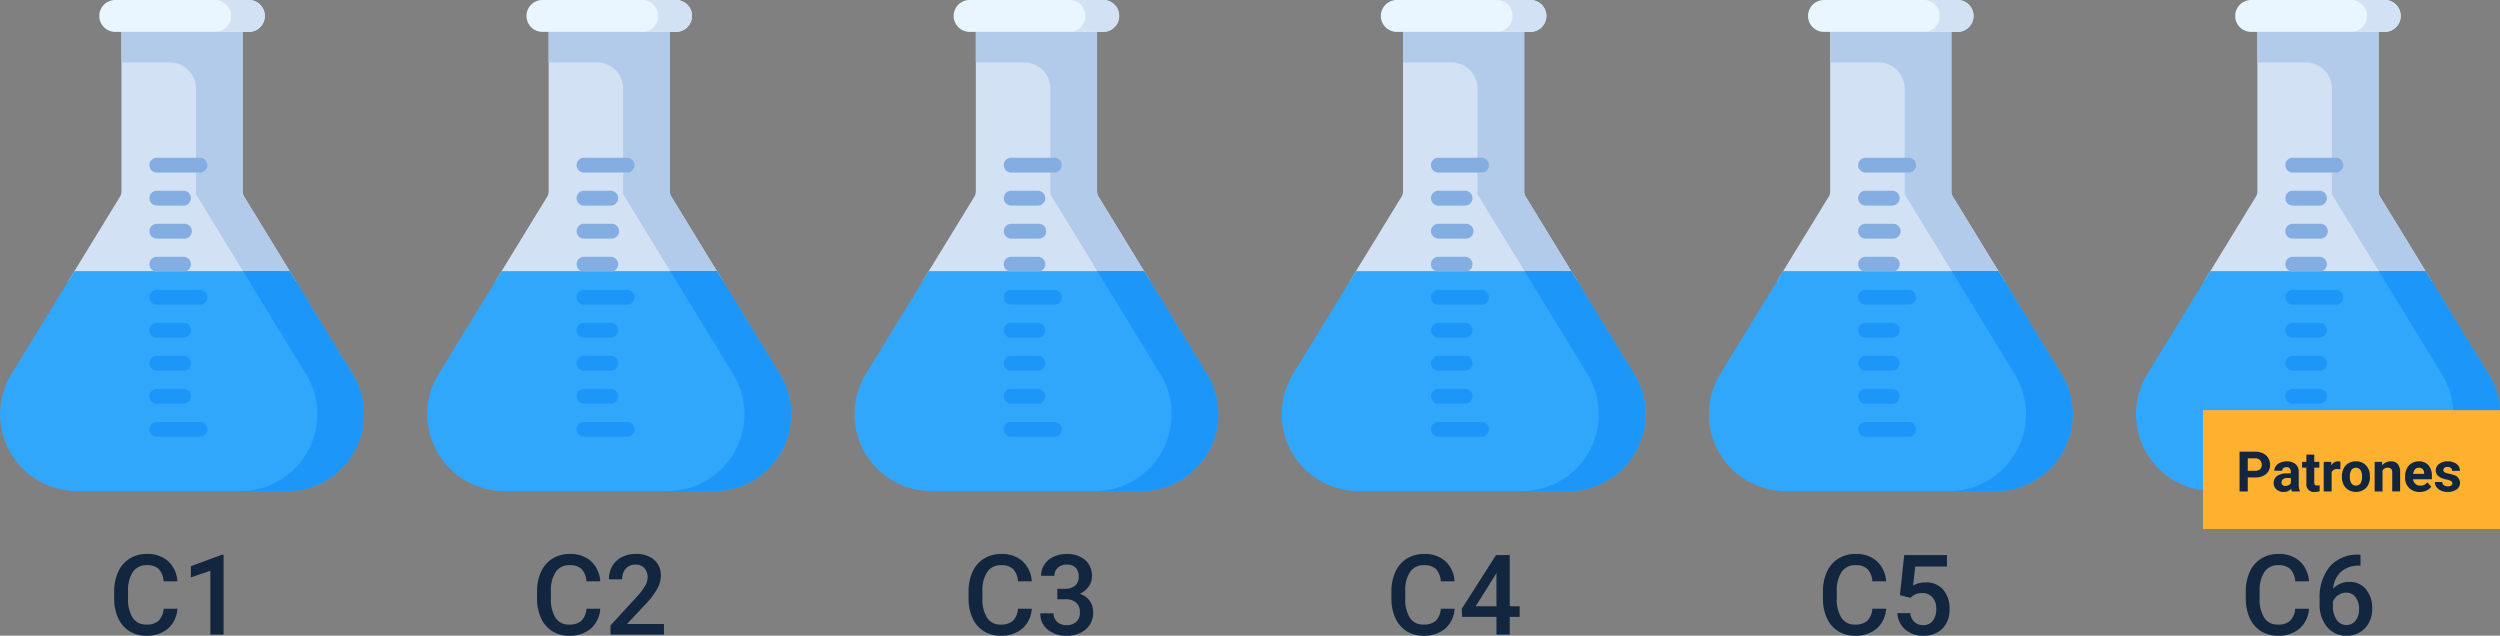 <svg xmlns="http://www.w3.org/2000/svg" width="505" height="128.409" viewBox="0 0 505 128.409">
  <rect x="0" y="0" width="505" height="128.409" fill="#808080" stroke="none"/>
  <g id="Grupo_983789" data-name="Grupo 983789" transform="translate(-315 -11977.149)">
    <path id="Trazado_721931" data-name="Trazado 721931" d="M14.362,22a5.8,5.8,0,0,1-1.9,4.012,6.471,6.471,0,0,1-4.4,1.44,6.266,6.266,0,0,1-3.382-.91,5.976,5.976,0,0,1-2.257-2.588,9.339,9.339,0,0,1-.828-3.9v-1.5A9.407,9.407,0,0,1,2.4,14.546a6.071,6.071,0,0,1,2.312-2.671,6.449,6.449,0,0,1,3.482-.938,6.2,6.2,0,0,1,4.282,1.446,6.04,6.04,0,0,1,1.887,4.083H11.581a3.969,3.969,0,0,0-1.01-2.5A3.337,3.337,0,0,0,8.193,13.2a3.261,3.261,0,0,0-2.8,1.33,6.642,6.642,0,0,0-1,3.9v1.424a7.046,7.046,0,0,0,.933,3.973A3.1,3.1,0,0,0,8.061,25.2a3.61,3.61,0,0,0,2.472-.739A3.855,3.855,0,0,0,11.581,22Zm9.325,5.231H21.017v-12.9l-3.94,1.346V13.41L23.345,11.1h.342Z" transform="translate(336.474 12078.111)" fill="#12263f"/>
    <path id="Trazado_721930" data-name="Trazado 721930" d="M14.362,22a5.8,5.8,0,0,1-1.9,4.012,6.471,6.471,0,0,1-4.4,1.44,6.266,6.266,0,0,1-3.382-.91,5.976,5.976,0,0,1-2.257-2.588,9.339,9.339,0,0,1-.828-3.9v-1.5A9.407,9.407,0,0,1,2.4,14.546a6.071,6.071,0,0,1,2.312-2.671,6.449,6.449,0,0,1,3.482-.938,6.2,6.2,0,0,1,4.282,1.446,6.04,6.04,0,0,1,1.887,4.083H11.581a3.969,3.969,0,0,0-1.01-2.5A3.337,3.337,0,0,0,8.193,13.2a3.261,3.261,0,0,0-2.8,1.33,6.642,6.642,0,0,0-1,3.9v1.424a7.046,7.046,0,0,0,.933,3.973A3.1,3.1,0,0,0,8.061,25.2a3.61,3.61,0,0,0,2.472-.739A3.855,3.855,0,0,0,11.581,22ZM27.23,27.226h-10.8V25.383l5.352-5.838a13.328,13.328,0,0,0,1.65-2.158,3.5,3.5,0,0,0,.491-1.738,2.641,2.641,0,0,0-.646-1.854,2.239,2.239,0,0,0-1.738-.706,2.581,2.581,0,0,0-2.02.795,3.125,3.125,0,0,0-.717,2.174H16.117a5.256,5.256,0,0,1,.668-2.643,4.6,4.6,0,0,1,1.909-1.826,6.077,6.077,0,0,1,2.864-.651,5.436,5.436,0,0,1,3.691,1.175,4.08,4.08,0,0,1,1.352,3.25,5.515,5.515,0,0,1-.679,2.522,14.339,14.339,0,0,1-2.224,3l-3.929,4.2h7.46Z" transform="translate(421.889 12078.111)" fill="#12263f"/>
    <path id="Trazado_721929" data-name="Trazado 721929" d="M14.362,22a5.8,5.8,0,0,1-1.9,4.012,6.471,6.471,0,0,1-4.4,1.44,6.266,6.266,0,0,1-3.382-.91,5.976,5.976,0,0,1-2.257-2.588,9.339,9.339,0,0,1-.828-3.9v-1.5A9.407,9.407,0,0,1,2.4,14.546a6.071,6.071,0,0,1,2.312-2.671,6.449,6.449,0,0,1,3.482-.938,6.2,6.2,0,0,1,4.282,1.446,6.04,6.04,0,0,1,1.887,4.083H11.581a3.969,3.969,0,0,0-1.01-2.5A3.337,3.337,0,0,0,8.193,13.2a3.261,3.261,0,0,0-2.8,1.33,6.642,6.642,0,0,0-1,3.9v1.424a7.046,7.046,0,0,0,.933,3.973A3.1,3.1,0,0,0,8.061,25.2a3.61,3.61,0,0,0,2.472-.739A3.855,3.855,0,0,0,11.581,22Zm5.165-4.028H21.16a2.923,2.923,0,0,0,1.959-.64,2.284,2.284,0,0,0,.723-1.821,2.489,2.489,0,0,0-.6-1.782,2.421,2.421,0,0,0-1.837-.635,2.561,2.561,0,0,0-1.777.624,2.083,2.083,0,0,0-.7,1.628H16.249a4.059,4.059,0,0,1,.657-2.251,4.412,4.412,0,0,1,1.832-1.584,5.968,5.968,0,0,1,2.632-.568,5.527,5.527,0,0,1,3.78,1.208,4.241,4.241,0,0,1,1.374,3.36,3.415,3.415,0,0,1-.69,2.036,4.325,4.325,0,0,1-1.782,1.44,3.942,3.942,0,0,1,2.014,1.424,3.9,3.9,0,0,1,.69,2.318,4.315,4.315,0,0,1-1.484,3.443,5.763,5.763,0,0,1-3.9,1.28,5.719,5.719,0,0,1-3.8-1.236,4.071,4.071,0,0,1-1.479-3.289h2.682a2.243,2.243,0,0,0,.712,1.722,2.7,2.7,0,0,0,1.915.662,2.784,2.784,0,0,0,1.964-.662,2.484,2.484,0,0,0,.717-1.92,2.509,2.509,0,0,0-.75-1.953,3.208,3.208,0,0,0-2.229-.684H19.527Z" transform="translate(509.055 12078.111)" fill="#12263f"/>
    <path id="Trazado_721928" data-name="Trazado 721928" d="M14.362,22a5.8,5.8,0,0,1-1.9,4.012,6.471,6.471,0,0,1-4.4,1.44,6.266,6.266,0,0,1-3.382-.91,5.976,5.976,0,0,1-2.257-2.588,9.339,9.339,0,0,1-.828-3.9v-1.5A9.407,9.407,0,0,1,2.4,14.546a6.071,6.071,0,0,1,2.312-2.671,6.449,6.449,0,0,1,3.482-.938,6.2,6.2,0,0,1,4.282,1.446,6.04,6.04,0,0,1,1.887,4.083H11.581a3.969,3.969,0,0,0-1.01-2.5A3.337,3.337,0,0,0,8.193,13.2a3.261,3.261,0,0,0-2.8,1.33,6.642,6.642,0,0,0-1,3.9v1.424a7.046,7.046,0,0,0,.933,3.973A3.1,3.1,0,0,0,8.061,25.2a3.61,3.61,0,0,0,2.472-.739A3.855,3.855,0,0,0,11.581,22ZM25.5,21.5h2v2.152h-2v3.576H22.816V23.651H15.874L15.8,22.017l6.931-10.859H25.5Zm-6.886,0h4.2v-6.71l-.2.353Z" transform="translate(594.47 12078.111)" fill="#12263f"/>
    <path id="Trazado_721927" data-name="Trazado 721927" d="M14.362,22a5.8,5.8,0,0,1-1.9,4.012,6.471,6.471,0,0,1-4.4,1.44,6.266,6.266,0,0,1-3.382-.91,5.976,5.976,0,0,1-2.257-2.588,9.339,9.339,0,0,1-.828-3.9v-1.5A9.407,9.407,0,0,1,2.4,14.546a6.071,6.071,0,0,1,2.312-2.671,6.449,6.449,0,0,1,3.482-.938,6.2,6.2,0,0,1,4.282,1.446,6.04,6.04,0,0,1,1.887,4.083H11.581a3.969,3.969,0,0,0-1.01-2.5A3.337,3.337,0,0,0,8.193,13.2a3.261,3.261,0,0,0-2.8,1.33,6.642,6.642,0,0,0-1,3.9v1.424a7.046,7.046,0,0,0,.933,3.973A3.1,3.1,0,0,0,8.061,25.2a3.61,3.61,0,0,0,2.472-.739A3.855,3.855,0,0,0,11.581,22Zm2.781-2.737.872-8.1h8.63v2.318h-6.4l-.441,3.84a4.961,4.961,0,0,1,2.516-.64,4.476,4.476,0,0,1,3.57,1.468,5.816,5.816,0,0,1,1.275,3.951A5.354,5.354,0,0,1,25.751,26a5.156,5.156,0,0,1-3.874,1.451,5.4,5.4,0,0,1-3.658-1.253,4.528,4.528,0,0,1-1.573-3.305H19.24a2.832,2.832,0,0,0,.839,1.793,2.551,2.551,0,0,0,1.788.624,2.305,2.305,0,0,0,1.926-.883,3.81,3.81,0,0,0,.69-2.406,3.367,3.367,0,0,0-.761-2.323,2.663,2.663,0,0,0-2.1-.855,3.488,3.488,0,0,0-1.236.193,3.5,3.5,0,0,0-1.1.756Z" transform="translate(681.637 12078.111)" fill="#12263f"/>
    <path id="Trazado_721926" data-name="Trazado 721926" d="M14.362,22a5.8,5.8,0,0,1-1.9,4.012,6.471,6.471,0,0,1-4.4,1.44,6.266,6.266,0,0,1-3.382-.91,5.976,5.976,0,0,1-2.257-2.588,9.339,9.339,0,0,1-.828-3.9v-1.5A9.407,9.407,0,0,1,2.4,14.546a6.071,6.071,0,0,1,2.312-2.671,6.449,6.449,0,0,1,3.482-.938,6.2,6.2,0,0,1,4.282,1.446,6.04,6.04,0,0,1,1.887,4.083H11.581a3.969,3.969,0,0,0-1.01-2.5A3.337,3.337,0,0,0,8.193,13.2a3.261,3.261,0,0,0-2.8,1.33,6.642,6.642,0,0,0-1,3.9v1.424a7.046,7.046,0,0,0,.933,3.973A3.1,3.1,0,0,0,8.061,25.2a3.61,3.61,0,0,0,2.472-.739A3.855,3.855,0,0,0,11.581,22ZM24.769,11.081V13.3h-.331a5.323,5.323,0,0,0-3.6,1.236,5.172,5.172,0,0,0-1.6,3.41,4.355,4.355,0,0,1,3.3-1.357,4.113,4.113,0,0,1,3.36,1.5,5.911,5.911,0,0,1,1.23,3.874,5.526,5.526,0,0,1-1.44,3.967,4.971,4.971,0,0,1-3.78,1.517,4.856,4.856,0,0,1-3.9-1.777,6.989,6.989,0,0,1-1.5-4.657V20.1a9.834,9.834,0,0,1,2.058-6.622,7.38,7.38,0,0,1,5.921-2.395Zm-2.88,7.67a2.823,2.823,0,0,0-1.617.5A2.9,2.9,0,0,0,19.2,20.572v.817a4.81,4.81,0,0,0,.75,2.842,2.289,2.289,0,0,0,1.942,1.054,2.264,2.264,0,0,0,1.887-.894,3.722,3.722,0,0,0,.7-2.351,3.776,3.776,0,0,0-.706-2.373A2.251,2.251,0,0,0,21.889,18.751Z" transform="translate(767.051 12078.111)" fill="#12263f"/>
    <path id="Trazado_721426" data-name="Trazado 721426" d="M183.395,69.945H137.467L147.9,52.9a2,2,0,0,0,.293-1.042V16.349h24.485V51.855a2,2,0,0,0,.293,1.042Z" transform="translate(191.343 11963.968)" fill="#d3e1f4"/>
    <path id="Trazado_721427" data-name="Trazado 721427" d="M228.015,69.944h-9.436L207.858,52.417V31.063A5.261,5.261,0,0,0,202.6,25.8h-9.787V16.348h24.485V51.854a1.994,1.994,0,0,0,.293,1.042Z" transform="translate(146.723 11963.969)" fill="#b3cbea"/>
    <path id="Trazado_721428" data-name="Trazado 721428" d="M124.7,282.692H81.214l-12.724,20.8a15.524,15.524,0,0,0,13.242,23.624h42.452a15.524,15.524,0,0,0,13.242-23.624Z" transform="translate(248.815 11749.225)" fill="#31a7fb"/>
    <path id="Trazado_721429" data-name="Trazado 721429" d="M326.807,282.692h-9.436l12.724,20.8a15.523,15.523,0,0,1-13.242,23.625h9.436a15.523,15.523,0,0,0,13.242-23.625Z" transform="translate(46.71 11749.225)" fill="#1c96f9"/>
    <path id="Trazado_721430" data-name="Trazado 721430" d="M199.942,6.438H172.955a3.219,3.219,0,1,1,0-6.438h26.987a3.219,3.219,0,1,1,0,6.438Z" transform="translate(165.325 11977.149)" fill="#eaf6ff"/>
    <path id="Trazado_721431" data-name="Trazado 721431" d="M300.471,3.219a3.216,3.216,0,0,1-3.219,3.219h-6.824a3.219,3.219,0,1,0,0-6.438h6.824a3.219,3.219,0,0,1,3.219,3.219Z" transform="translate(68.016 11977.149)" fill="#d3e1f4"/>
    <g id="Grupo_948276" data-name="Grupo 948276" transform="translate(345.28 12009.01)">
      <path id="Trazado_721432" data-name="Trazado 721432" d="M232.689,167.447h-8.711a1.5,1.5,0,1,1,0-2.994h8.711a1.5,1.5,0,0,1,0,2.994Z" transform="translate(-222.482 -164.453)" fill="#84aee1"/>
    </g>
    <g id="Grupo_948277" data-name="Grupo 948277" transform="translate(345.28 12015.681)">
      <path id="Trazado_721433" data-name="Trazado 721433" d="M229.369,201.881h-5.391a1.5,1.5,0,1,1,0-2.994h5.391a1.5,1.5,0,0,1,0,2.994Z" transform="translate(-222.482 -198.887)" fill="#84aee1"/>
    </g>
    <g id="Grupo_948278" data-name="Grupo 948278" transform="translate(345.28 12022.352)">
      <path id="Trazado_721434" data-name="Trazado 721434" d="M229.369,236.315h-5.391a1.5,1.5,0,1,1,0-2.994h5.391a1.5,1.5,0,1,1,0,2.994Z" transform="translate(-222.482 -233.321)" fill="#84aee1"/>
    </g>
    <g id="Grupo_948279" data-name="Grupo 948279" transform="translate(345.28 12029.022)">
      <path id="Trazado_721435" data-name="Trazado 721435" d="M229.369,270.749h-5.391a1.5,1.5,0,1,1,0-2.994h5.391a1.5,1.5,0,0,1,0,2.994Z" transform="translate(-222.482 -267.755)" fill="#84aee1"/>
    </g>
    <g id="Grupo_948280" data-name="Grupo 948280" transform="translate(345.28 12035.694)">
      <path id="Trazado_721436" data-name="Trazado 721436" d="M232.689,305.183h-8.711a1.5,1.5,0,1,1,0-2.994h8.711a1.5,1.5,0,0,1,0,2.994Z" transform="translate(-222.482 -302.189)" fill="#1c96f9"/>
    </g>
    <g id="Grupo_948281" data-name="Grupo 948281" transform="translate(345.28 12062.378)">
      <path id="Trazado_721437" data-name="Trazado 721437" d="M232.689,442.92h-8.711a1.5,1.5,0,1,1,0-2.994h8.711a1.5,1.5,0,0,1,0,2.994Z" transform="translate(-222.482 -439.926)" fill="#1c96f9"/>
    </g>
    <g id="Grupo_948282" data-name="Grupo 948282" transform="translate(345.28 12042.365)">
      <path id="Trazado_721438" data-name="Trazado 721438" d="M229.369,339.617h-5.391a1.5,1.5,0,1,1,0-2.994h5.391a1.5,1.5,0,0,1,0,2.994Z" transform="translate(-222.482 -336.623)" fill="#1c96f9"/>
    </g>
    <g id="Grupo_948283" data-name="Grupo 948283" transform="translate(345.28 12049.036)">
      <path id="Trazado_721439" data-name="Trazado 721439" d="M229.369,374.052h-5.391a1.5,1.5,0,1,1,0-2.994h5.391a1.5,1.5,0,0,1,0,2.994Z" transform="translate(-222.482 -371.058)" fill="#1c96f9"/>
    </g>
    <g id="Grupo_948284" data-name="Grupo 948284" transform="translate(345.28 12055.707)">
      <path id="Trazado_721440" data-name="Trazado 721440" d="M229.369,408.486h-5.391a1.5,1.5,0,1,1,0-2.994h5.391a1.5,1.5,0,0,1,0,2.994Z" transform="translate(-222.482 -405.492)" fill="#1c96f9"/>
    </g>
    <path id="Trazado_721426-2" data-name="Trazado 721426" d="M183.395,69.945H137.467L147.9,52.9a2,2,0,0,0,.293-1.042V16.349h24.485V51.855a2,2,0,0,0,.293,1.042Z" transform="translate(450.215 11963.968)" fill="#d3e1f4"/>
    <path id="Trazado_721427-2" data-name="Trazado 721427" d="M228.015,69.944h-9.436L207.858,52.417V31.063A5.261,5.261,0,0,0,202.6,25.8h-9.787V16.348h24.485V51.854a1.994,1.994,0,0,0,.293,1.042Z" transform="translate(405.595 11963.969)" fill="#b3cbea"/>
    <path id="Trazado_721428-2" data-name="Trazado 721428" d="M124.7,282.692H81.214l-12.724,20.8a15.524,15.524,0,0,0,13.242,23.624h42.452a15.524,15.524,0,0,0,13.242-23.624Z" transform="translate(507.688 11749.225)" fill="#31a7fb"/>
    <path id="Trazado_721429-2" data-name="Trazado 721429" d="M326.807,282.692h-9.436l12.724,20.8a15.523,15.523,0,0,1-13.242,23.625h9.436a15.523,15.523,0,0,0,13.242-23.625Z" transform="translate(305.582 11749.225)" fill="#1c96f9"/>
    <path id="Trazado_721430-2" data-name="Trazado 721430" d="M199.942,6.438H172.955a3.219,3.219,0,1,1,0-6.438h26.987a3.219,3.219,0,1,1,0,6.438Z" transform="translate(424.197 11977.149)" fill="#eaf6ff"/>
    <path id="Trazado_721431-2" data-name="Trazado 721431" d="M300.471,3.219a3.216,3.216,0,0,1-3.219,3.219h-6.824a3.219,3.219,0,1,0,0-6.438h6.824a3.219,3.219,0,0,1,3.219,3.219Z" transform="translate(326.888 11977.149)" fill="#d3e1f4"/>
    <g id="Grupo_948276-2" data-name="Grupo 948276" transform="translate(604.152 12009.01)">
      <path id="Trazado_721432-2" data-name="Trazado 721432" d="M232.689,167.447h-8.711a1.5,1.5,0,1,1,0-2.994h8.711a1.5,1.5,0,0,1,0,2.994Z" transform="translate(-222.482 -164.453)" fill="#84aee1"/>
    </g>
    <g id="Grupo_948277-2" data-name="Grupo 948277" transform="translate(604.152 12015.681)">
      <path id="Trazado_721433-2" data-name="Trazado 721433" d="M229.369,201.881h-5.391a1.5,1.5,0,1,1,0-2.994h5.391a1.5,1.5,0,0,1,0,2.994Z" transform="translate(-222.482 -198.887)" fill="#84aee1"/>
    </g>
    <g id="Grupo_948278-2" data-name="Grupo 948278" transform="translate(604.152 12022.352)">
      <path id="Trazado_721434-2" data-name="Trazado 721434" d="M229.369,236.315h-5.391a1.5,1.5,0,1,1,0-2.994h5.391a1.5,1.5,0,1,1,0,2.994Z" transform="translate(-222.482 -233.321)" fill="#84aee1"/>
    </g>
    <g id="Grupo_948279-2" data-name="Grupo 948279" transform="translate(604.152 12029.022)">
      <path id="Trazado_721435-2" data-name="Trazado 721435" d="M229.369,270.749h-5.391a1.5,1.5,0,1,1,0-2.994h5.391a1.5,1.5,0,0,1,0,2.994Z" transform="translate(-222.482 -267.755)" fill="#84aee1"/>
    </g>
    <g id="Grupo_948280-2" data-name="Grupo 948280" transform="translate(604.152 12035.694)">
      <path id="Trazado_721436-2" data-name="Trazado 721436" d="M232.689,305.183h-8.711a1.5,1.5,0,1,1,0-2.994h8.711a1.5,1.5,0,0,1,0,2.994Z" transform="translate(-222.482 -302.189)" fill="#1c96f9"/>
    </g>
    <g id="Grupo_948281-2" data-name="Grupo 948281" transform="translate(604.152 12062.378)">
      <path id="Trazado_721437-2" data-name="Trazado 721437" d="M232.689,442.92h-8.711a1.5,1.5,0,1,1,0-2.994h8.711a1.5,1.5,0,0,1,0,2.994Z" transform="translate(-222.482 -439.926)" fill="#1c96f9"/>
    </g>
    <g id="Grupo_948282-2" data-name="Grupo 948282" transform="translate(604.152 12042.365)">
      <path id="Trazado_721438-2" data-name="Trazado 721438" d="M229.369,339.617h-5.391a1.5,1.5,0,1,1,0-2.994h5.391a1.5,1.5,0,0,1,0,2.994Z" transform="translate(-222.482 -336.623)" fill="#1c96f9"/>
    </g>
    <g id="Grupo_948283-2" data-name="Grupo 948283" transform="translate(604.152 12049.036)">
      <path id="Trazado_721439-2" data-name="Trazado 721439" d="M229.369,374.052h-5.391a1.5,1.5,0,1,1,0-2.994h5.391a1.5,1.5,0,0,1,0,2.994Z" transform="translate(-222.482 -371.058)" fill="#1c96f9"/>
    </g>
    <g id="Grupo_948284-2" data-name="Grupo 948284" transform="translate(604.152 12055.707)">
      <path id="Trazado_721440-2" data-name="Trazado 721440" d="M229.369,408.486h-5.391a1.5,1.5,0,1,1,0-2.994h5.391a1.5,1.5,0,0,1,0,2.994Z" transform="translate(-222.482 -405.492)" fill="#1c96f9"/>
    </g>
    <path id="Trazado_721426-3" data-name="Trazado 721426" d="M183.395,69.945H137.467L147.9,52.9a2,2,0,0,0,.293-1.042V16.349h24.485V51.855a2,2,0,0,0,.293,1.042Z" transform="translate(277.634 11963.968)" fill="#d3e1f4"/>
    <path id="Trazado_721427-3" data-name="Trazado 721427" d="M228.015,69.944h-9.436L207.858,52.417V31.063A5.261,5.261,0,0,0,202.6,25.8h-9.787V16.348h24.485V51.854a1.994,1.994,0,0,0,.293,1.042Z" transform="translate(233.014 11963.969)" fill="#b3cbea"/>
    <path id="Trazado_721428-3" data-name="Trazado 721428" d="M124.7,282.692H81.214l-12.724,20.8a15.524,15.524,0,0,0,13.242,23.624h42.452a15.524,15.524,0,0,0,13.242-23.624Z" transform="translate(335.106 11749.225)" fill="#31a7fb"/>
    <path id="Trazado_721429-3" data-name="Trazado 721429" d="M326.807,282.692h-9.436l12.724,20.8a15.523,15.523,0,0,1-13.242,23.625h9.436a15.523,15.523,0,0,0,13.242-23.625Z" transform="translate(133.001 11749.225)" fill="#1c96f9"/>
    <path id="Trazado_721430-3" data-name="Trazado 721430" d="M199.942,6.438H172.955a3.219,3.219,0,1,1,0-6.438h26.987a3.219,3.219,0,1,1,0,6.438Z" transform="translate(251.616 11977.149)" fill="#eaf6ff"/>
    <path id="Trazado_721431-3" data-name="Trazado 721431" d="M300.471,3.219a3.216,3.216,0,0,1-3.219,3.219h-6.824a3.219,3.219,0,1,0,0-6.438h6.824a3.219,3.219,0,0,1,3.219,3.219Z" transform="translate(154.307 11977.149)" fill="#d3e1f4"/>
    <g id="Grupo_948276-3" data-name="Grupo 948276" transform="translate(431.571 12009.01)">
      <path id="Trazado_721432-3" data-name="Trazado 721432" d="M232.689,167.447h-8.711a1.5,1.5,0,1,1,0-2.994h8.711a1.5,1.5,0,0,1,0,2.994Z" transform="translate(-222.482 -164.453)" fill="#84aee1"/>
    </g>
    <g id="Grupo_948277-3" data-name="Grupo 948277" transform="translate(431.571 12015.681)">
      <path id="Trazado_721433-3" data-name="Trazado 721433" d="M229.369,201.881h-5.391a1.5,1.5,0,1,1,0-2.994h5.391a1.5,1.5,0,0,1,0,2.994Z" transform="translate(-222.482 -198.887)" fill="#84aee1"/>
    </g>
    <g id="Grupo_948278-3" data-name="Grupo 948278" transform="translate(431.571 12022.352)">
      <path id="Trazado_721434-3" data-name="Trazado 721434" d="M229.369,236.315h-5.391a1.5,1.5,0,1,1,0-2.994h5.391a1.5,1.5,0,1,1,0,2.994Z" transform="translate(-222.482 -233.321)" fill="#84aee1"/>
    </g>
    <g id="Grupo_948279-3" data-name="Grupo 948279" transform="translate(431.571 12029.022)">
      <path id="Trazado_721435-3" data-name="Trazado 721435" d="M229.369,270.749h-5.391a1.5,1.5,0,1,1,0-2.994h5.391a1.5,1.5,0,0,1,0,2.994Z" transform="translate(-222.482 -267.755)" fill="#84aee1"/>
    </g>
    <g id="Grupo_948280-3" data-name="Grupo 948280" transform="translate(431.571 12035.694)">
      <path id="Trazado_721436-3" data-name="Trazado 721436" d="M232.689,305.183h-8.711a1.5,1.5,0,1,1,0-2.994h8.711a1.5,1.5,0,0,1,0,2.994Z" transform="translate(-222.482 -302.189)" fill="#1c96f9"/>
    </g>
    <g id="Grupo_948281-3" data-name="Grupo 948281" transform="translate(431.571 12062.378)">
      <path id="Trazado_721437-3" data-name="Trazado 721437" d="M232.689,442.92h-8.711a1.5,1.5,0,1,1,0-2.994h8.711a1.5,1.5,0,0,1,0,2.994Z" transform="translate(-222.482 -439.926)" fill="#1c96f9"/>
    </g>
    <g id="Grupo_948282-3" data-name="Grupo 948282" transform="translate(431.571 12042.365)">
      <path id="Trazado_721438-3" data-name="Trazado 721438" d="M229.369,339.617h-5.391a1.5,1.5,0,1,1,0-2.994h5.391a1.5,1.5,0,0,1,0,2.994Z" transform="translate(-222.482 -336.623)" fill="#1c96f9"/>
    </g>
    <g id="Grupo_948283-3" data-name="Grupo 948283" transform="translate(431.571 12049.036)">
      <path id="Trazado_721439-3" data-name="Trazado 721439" d="M229.369,374.052h-5.391a1.5,1.5,0,1,1,0-2.994h5.391a1.5,1.5,0,0,1,0,2.994Z" transform="translate(-222.482 -371.058)" fill="#1c96f9"/>
    </g>
    <g id="Grupo_948284-3" data-name="Grupo 948284" transform="translate(431.571 12055.707)">
      <path id="Trazado_721440-3" data-name="Trazado 721440" d="M229.369,408.486h-5.391a1.5,1.5,0,1,1,0-2.994h5.391a1.5,1.5,0,0,1,0,2.994Z" transform="translate(-222.482 -405.492)" fill="#1c96f9"/>
    </g>
    <path id="Trazado_721426-4" data-name="Trazado 721426" d="M183.395,69.945H137.467L147.9,52.9a2,2,0,0,0,.293-1.042V16.349h24.485V51.855a2,2,0,0,0,.293,1.042Z" transform="translate(536.505 11963.968)" fill="#d3e1f4"/>
    <path id="Trazado_721427-4" data-name="Trazado 721427" d="M228.015,69.944h-9.436L207.858,52.417V31.063A5.261,5.261,0,0,0,202.6,25.8h-9.787V16.348h24.485V51.854a1.994,1.994,0,0,0,.293,1.042Z" transform="translate(491.885 11963.969)" fill="#b3cbea"/>
    <path id="Trazado_721428-4" data-name="Trazado 721428" d="M124.7,282.692H81.214l-12.724,20.8a15.524,15.524,0,0,0,13.242,23.624h42.452a15.524,15.524,0,0,0,13.242-23.624Z" transform="translate(593.978 11749.225)" fill="#31a7fb"/>
    <path id="Trazado_721429-4" data-name="Trazado 721429" d="M326.807,282.692h-9.436l12.724,20.8a15.523,15.523,0,0,1-13.242,23.625h9.436a15.523,15.523,0,0,0,13.242-23.625Z" transform="translate(391.872 11749.225)" fill="#1c96f9"/>
    <path id="Trazado_721430-4" data-name="Trazado 721430" d="M199.942,6.438H172.955a3.219,3.219,0,1,1,0-6.438h26.987a3.219,3.219,0,1,1,0,6.438Z" transform="translate(510.487 11977.149)" fill="#eaf6ff"/>
    <path id="Trazado_721431-4" data-name="Trazado 721431" d="M300.471,3.219a3.216,3.216,0,0,1-3.219,3.219h-6.824a3.219,3.219,0,1,0,0-6.438h6.824a3.219,3.219,0,0,1,3.219,3.219Z" transform="translate(413.178 11977.149)" fill="#d3e1f4"/>
    <g id="Grupo_948276-4" data-name="Grupo 948276" transform="translate(690.442 12009.01)">
      <path id="Trazado_721432-4" data-name="Trazado 721432" d="M232.689,167.447h-8.711a1.5,1.5,0,1,1,0-2.994h8.711a1.5,1.5,0,0,1,0,2.994Z" transform="translate(-222.482 -164.453)" fill="#84aee1"/>
    </g>
    <g id="Grupo_948277-4" data-name="Grupo 948277" transform="translate(690.442 12015.681)">
      <path id="Trazado_721433-4" data-name="Trazado 721433" d="M229.369,201.881h-5.391a1.5,1.5,0,1,1,0-2.994h5.391a1.5,1.5,0,0,1,0,2.994Z" transform="translate(-222.482 -198.887)" fill="#84aee1"/>
    </g>
    <g id="Grupo_948278-4" data-name="Grupo 948278" transform="translate(690.442 12022.352)">
      <path id="Trazado_721434-4" data-name="Trazado 721434" d="M229.369,236.315h-5.391a1.5,1.5,0,1,1,0-2.994h5.391a1.5,1.5,0,1,1,0,2.994Z" transform="translate(-222.482 -233.321)" fill="#84aee1"/>
    </g>
    <g id="Grupo_948279-4" data-name="Grupo 948279" transform="translate(690.442 12029.022)">
      <path id="Trazado_721435-4" data-name="Trazado 721435" d="M229.369,270.749h-5.391a1.5,1.5,0,1,1,0-2.994h5.391a1.5,1.5,0,0,1,0,2.994Z" transform="translate(-222.482 -267.755)" fill="#84aee1"/>
    </g>
    <g id="Grupo_948280-4" data-name="Grupo 948280" transform="translate(690.442 12035.694)">
      <path id="Trazado_721436-4" data-name="Trazado 721436" d="M232.689,305.183h-8.711a1.5,1.5,0,1,1,0-2.994h8.711a1.5,1.5,0,0,1,0,2.994Z" transform="translate(-222.482 -302.189)" fill="#1c96f9"/>
    </g>
    <g id="Grupo_948281-4" data-name="Grupo 948281" transform="translate(690.442 12062.378)">
      <path id="Trazado_721437-4" data-name="Trazado 721437" d="M232.689,442.92h-8.711a1.5,1.5,0,1,1,0-2.994h8.711a1.5,1.5,0,0,1,0,2.994Z" transform="translate(-222.482 -439.926)" fill="#1c96f9"/>
    </g>
    <g id="Grupo_948282-4" data-name="Grupo 948282" transform="translate(690.442 12042.365)">
      <path id="Trazado_721438-4" data-name="Trazado 721438" d="M229.369,339.617h-5.391a1.5,1.5,0,1,1,0-2.994h5.391a1.5,1.5,0,0,1,0,2.994Z" transform="translate(-222.482 -336.623)" fill="#1c96f9"/>
    </g>
    <g id="Grupo_948283-4" data-name="Grupo 948283" transform="translate(690.442 12049.036)">
      <path id="Trazado_721439-4" data-name="Trazado 721439" d="M229.369,374.052h-5.391a1.5,1.5,0,1,1,0-2.994h5.391a1.5,1.5,0,0,1,0,2.994Z" transform="translate(-222.482 -371.058)" fill="#1c96f9"/>
    </g>
    <g id="Grupo_948284-4" data-name="Grupo 948284" transform="translate(690.442 12055.707)">
      <path id="Trazado_721440-4" data-name="Trazado 721440" d="M229.369,408.486h-5.391a1.5,1.5,0,1,1,0-2.994h5.391a1.5,1.5,0,0,1,0,2.994Z" transform="translate(-222.482 -405.492)" fill="#1c96f9"/>
    </g>
    <path id="Trazado_721426-5" data-name="Trazado 721426" d="M183.395,69.945H137.467L147.9,52.9a2,2,0,0,0,.293-1.042V16.349h24.485V51.855a2,2,0,0,0,.293,1.042Z" transform="translate(363.924 11963.968)" fill="#d3e1f4"/>
    <path id="Trazado_721427-5" data-name="Trazado 721427" d="M228.015,69.944h-9.436L207.858,52.417V31.063A5.261,5.261,0,0,0,202.6,25.8h-9.787V16.348h24.485V51.854a1.994,1.994,0,0,0,.293,1.042Z" transform="translate(319.304 11963.969)" fill="#b3cbea"/>
    <path id="Trazado_721428-5" data-name="Trazado 721428" d="M124.7,282.692H81.214l-12.724,20.8a15.524,15.524,0,0,0,13.242,23.624h42.452a15.524,15.524,0,0,0,13.242-23.624Z" transform="translate(421.396 11749.225)" fill="#31a7fb"/>
    <path id="Trazado_721429-5" data-name="Trazado 721429" d="M326.807,282.692h-9.436l12.724,20.8a15.523,15.523,0,0,1-13.242,23.625h9.436a15.523,15.523,0,0,0,13.242-23.625Z" transform="translate(219.291 11749.225)" fill="#1c96f9"/>
    <path id="Trazado_721430-5" data-name="Trazado 721430" d="M199.942,6.438H172.955a3.219,3.219,0,1,1,0-6.438h26.987a3.219,3.219,0,1,1,0,6.438Z" transform="translate(337.906 11977.149)" fill="#eaf6ff"/>
    <path id="Trazado_721431-5" data-name="Trazado 721431" d="M300.471,3.219a3.216,3.216,0,0,1-3.219,3.219h-6.824a3.219,3.219,0,1,0,0-6.438h6.824a3.219,3.219,0,0,1,3.219,3.219Z" transform="translate(240.597 11977.149)" fill="#d3e1f4"/>
    <g id="Grupo_948276-5" data-name="Grupo 948276" transform="translate(517.861 12009.01)">
      <path id="Trazado_721432-5" data-name="Trazado 721432" d="M232.689,167.447h-8.711a1.5,1.5,0,1,1,0-2.994h8.711a1.5,1.5,0,0,1,0,2.994Z" transform="translate(-222.482 -164.453)" fill="#84aee1"/>
    </g>
    <g id="Grupo_948277-5" data-name="Grupo 948277" transform="translate(517.861 12015.681)">
      <path id="Trazado_721433-5" data-name="Trazado 721433" d="M229.369,201.881h-5.391a1.5,1.5,0,1,1,0-2.994h5.391a1.5,1.5,0,0,1,0,2.994Z" transform="translate(-222.482 -198.887)" fill="#84aee1"/>
    </g>
    <g id="Grupo_948278-5" data-name="Grupo 948278" transform="translate(517.861 12022.352)">
      <path id="Trazado_721434-5" data-name="Trazado 721434" d="M229.369,236.315h-5.391a1.5,1.5,0,1,1,0-2.994h5.391a1.5,1.5,0,1,1,0,2.994Z" transform="translate(-222.482 -233.321)" fill="#84aee1"/>
    </g>
    <g id="Grupo_948279-5" data-name="Grupo 948279" transform="translate(517.861 12029.022)">
      <path id="Trazado_721435-5" data-name="Trazado 721435" d="M229.369,270.749h-5.391a1.5,1.5,0,1,1,0-2.994h5.391a1.5,1.5,0,0,1,0,2.994Z" transform="translate(-222.482 -267.755)" fill="#84aee1"/>
    </g>
    <g id="Grupo_948280-5" data-name="Grupo 948280" transform="translate(517.861 12035.694)">
      <path id="Trazado_721436-5" data-name="Trazado 721436" d="M232.689,305.183h-8.711a1.5,1.5,0,1,1,0-2.994h8.711a1.5,1.5,0,0,1,0,2.994Z" transform="translate(-222.482 -302.189)" fill="#1c96f9"/>
    </g>
    <g id="Grupo_948281-5" data-name="Grupo 948281" transform="translate(517.861 12062.378)">
      <path id="Trazado_721437-5" data-name="Trazado 721437" d="M232.689,442.92h-8.711a1.5,1.5,0,1,1,0-2.994h8.711a1.5,1.5,0,0,1,0,2.994Z" transform="translate(-222.482 -439.926)" fill="#1c96f9"/>
    </g>
    <g id="Grupo_948282-5" data-name="Grupo 948282" transform="translate(517.861 12042.365)">
      <path id="Trazado_721438-5" data-name="Trazado 721438" d="M229.369,339.617h-5.391a1.5,1.5,0,1,1,0-2.994h5.391a1.5,1.5,0,0,1,0,2.994Z" transform="translate(-222.482 -336.623)" fill="#1c96f9"/>
    </g>
    <g id="Grupo_948283-5" data-name="Grupo 948283" transform="translate(517.861 12049.036)">
      <path id="Trazado_721439-5" data-name="Trazado 721439" d="M229.369,374.052h-5.391a1.5,1.5,0,1,1,0-2.994h5.391a1.5,1.5,0,0,1,0,2.994Z" transform="translate(-222.482 -371.058)" fill="#1c96f9"/>
    </g>
    <g id="Grupo_948284-5" data-name="Grupo 948284" transform="translate(517.861 12055.707)">
      <path id="Trazado_721440-5" data-name="Trazado 721440" d="M229.369,408.486h-5.391a1.5,1.5,0,1,1,0-2.994h5.391a1.5,1.5,0,0,1,0,2.994Z" transform="translate(-222.482 -405.492)" fill="#1c96f9"/>
    </g>
    <path id="Trazado_721426-6" data-name="Trazado 721426" d="M183.395,69.945H137.467L147.9,52.9a2,2,0,0,0,.293-1.042V16.349h24.485V51.855a2,2,0,0,0,.293,1.042Z" transform="translate(622.794 11963.968)" fill="#d3e1f4"/>
    <path id="Trazado_721427-6" data-name="Trazado 721427" d="M228.015,69.944h-9.436L207.858,52.417V31.063A5.261,5.261,0,0,0,202.6,25.8h-9.787V16.348h24.485V51.854a1.994,1.994,0,0,0,.293,1.042Z" transform="translate(578.174 11963.969)" fill="#b3cbea"/>
    <path id="Trazado_721428-6" data-name="Trazado 721428" d="M124.7,282.692H81.214l-12.724,20.8a15.524,15.524,0,0,0,13.242,23.624h42.452a15.524,15.524,0,0,0,13.242-23.624Z" transform="translate(680.267 11749.225)" fill="#31a7fb"/>
    <path id="Trazado_721429-6" data-name="Trazado 721429" d="M326.807,282.692h-9.436l12.724,20.8a15.523,15.523,0,0,1-13.242,23.625h9.436a15.523,15.523,0,0,0,13.242-23.625Z" transform="translate(478.161 11749.225)" fill="#1c96f9"/>
    <path id="Trazado_721430-6" data-name="Trazado 721430" d="M199.942,6.438H172.955a3.219,3.219,0,1,1,0-6.438h26.987a3.219,3.219,0,1,1,0,6.438Z" transform="translate(596.776 11977.149)" fill="#eaf6ff"/>
    <path id="Trazado_721431-6" data-name="Trazado 721431" d="M300.471,3.219a3.216,3.216,0,0,1-3.219,3.219h-6.824a3.219,3.219,0,1,0,0-6.438h6.824a3.219,3.219,0,0,1,3.219,3.219Z" transform="translate(499.467 11977.149)" fill="#d3e1f4"/>
    <g id="Grupo_948276-6" data-name="Grupo 948276" transform="translate(776.731 12009.01)">
      <path id="Trazado_721432-6" data-name="Trazado 721432" d="M232.689,167.447h-8.711a1.5,1.5,0,1,1,0-2.994h8.711a1.5,1.5,0,0,1,0,2.994Z" transform="translate(-222.482 -164.453)" fill="#84aee1"/>
    </g>
    <g id="Grupo_948277-6" data-name="Grupo 948277" transform="translate(776.731 12015.681)">
      <path id="Trazado_721433-6" data-name="Trazado 721433" d="M229.369,201.881h-5.391a1.5,1.5,0,1,1,0-2.994h5.391a1.5,1.5,0,0,1,0,2.994Z" transform="translate(-222.482 -198.887)" fill="#84aee1"/>
    </g>
    <g id="Grupo_948278-6" data-name="Grupo 948278" transform="translate(776.731 12022.352)">
      <path id="Trazado_721434-6" data-name="Trazado 721434" d="M229.369,236.315h-5.391a1.5,1.5,0,1,1,0-2.994h5.391a1.5,1.5,0,1,1,0,2.994Z" transform="translate(-222.482 -233.321)" fill="#84aee1"/>
    </g>
    <g id="Grupo_948279-6" data-name="Grupo 948279" transform="translate(776.731 12029.022)">
      <path id="Trazado_721435-6" data-name="Trazado 721435" d="M229.369,270.749h-5.391a1.5,1.5,0,1,1,0-2.994h5.391a1.5,1.5,0,0,1,0,2.994Z" transform="translate(-222.482 -267.755)" fill="#84aee1"/>
    </g>
    <g id="Grupo_948280-6" data-name="Grupo 948280" transform="translate(776.731 12035.694)">
      <path id="Trazado_721436-6" data-name="Trazado 721436" d="M232.689,305.183h-8.711a1.5,1.5,0,1,1,0-2.994h8.711a1.5,1.5,0,0,1,0,2.994Z" transform="translate(-222.482 -302.189)" fill="#1c96f9"/>
    </g>
    <g id="Grupo_948281-6" data-name="Grupo 948281" transform="translate(776.731 12062.378)">
      <path id="Trazado_721437-6" data-name="Trazado 721437" d="M232.689,442.92h-8.711a1.5,1.5,0,1,1,0-2.994h8.711a1.5,1.5,0,0,1,0,2.994Z" transform="translate(-222.482 -439.926)" fill="#1c96f9"/>
    </g>
    <g id="Grupo_948282-6" data-name="Grupo 948282" transform="translate(776.731 12042.365)">
      <path id="Trazado_721438-6" data-name="Trazado 721438" d="M229.369,339.617h-5.391a1.5,1.5,0,1,1,0-2.994h5.391a1.5,1.5,0,0,1,0,2.994Z" transform="translate(-222.482 -336.623)" fill="#1c96f9"/>
    </g>
    <g id="Grupo_948283-6" data-name="Grupo 948283" transform="translate(776.731 12049.036)">
      <path id="Trazado_721439-6" data-name="Trazado 721439" d="M229.369,374.052h-5.391a1.5,1.5,0,1,1,0-2.994h5.391a1.5,1.5,0,0,1,0,2.994Z" transform="translate(-222.482 -371.058)" fill="#1c96f9"/>
    </g>
    <g id="Grupo_948284-6" data-name="Grupo 948284" transform="translate(776.731 12055.707)">
      <path id="Trazado_721440-6" data-name="Trazado 721440" d="M229.369,408.486h-5.391a1.5,1.5,0,1,1,0-2.994h5.391a1.5,1.5,0,0,1,0,2.994Z" transform="translate(-222.482 -405.492)" fill="#1c96f9"/>
    </g>
    <path id="Trazado_725567" data-name="Trazado 725567" d="M0,0H60V24H0Z" transform="translate(760 12060)" fill="#fdb12e"/>
    <path id="Trazado_721932" data-name="Trazado 721932" d="M2.671,10.828v2.831H1.016V5.625H4.15a3.626,3.626,0,0,1,1.592.331A2.44,2.44,0,0,1,6.8,6.9a2.623,2.623,0,0,1,.37,1.388,2.307,2.307,0,0,1-.808,1.862,3.367,3.367,0,0,1-2.238.681Zm0-1.341H4.15a1.454,1.454,0,0,0,1-.309A1.124,1.124,0,0,0,5.5,8.3a1.325,1.325,0,0,0-.348-.955,1.3,1.3,0,0,0-.96-.375H2.671ZM11.6,13.659a1.771,1.771,0,0,1-.16-.535,1.93,1.93,0,0,1-1.506.646,2.12,2.12,0,0,1-1.454-.508,1.633,1.633,0,0,1-.577-1.28,1.687,1.687,0,0,1,.7-1.457,3.472,3.472,0,0,1,2.033-.513h.734V9.67a.984.984,0,0,0-.212-.662.836.836,0,0,0-.67-.248.95.95,0,0,0-.632.193.656.656,0,0,0-.229.53H8.034a1.6,1.6,0,0,1,.32-.96,2.116,2.116,0,0,1,.9-.692,3.3,3.3,0,0,1,1.313-.251,2.606,2.606,0,0,1,1.752.555,1.94,1.94,0,0,1,.648,1.559V12.28a2.854,2.854,0,0,0,.237,1.286v.094ZM10.28,12.55a1.373,1.373,0,0,0,.651-.157,1.033,1.033,0,0,0,.441-.422V10.944h-.6q-1.2,0-1.275.828l-.006.094a.638.638,0,0,0,.21.491A.814.814,0,0,0,10.28,12.55Zm5.827-6.329V7.689h1.021v1.17H16.107v2.98a.711.711,0,0,0,.127.475.637.637,0,0,0,.486.143,2.543,2.543,0,0,0,.469-.039v1.208a3.283,3.283,0,0,1-.966.143,1.523,1.523,0,0,1-1.711-1.694V8.859h-.872V7.689h.872V6.221Zm5.264,2.963A4.332,4.332,0,0,0,20.8,9.14a1.168,1.168,0,0,0-1.186.612v3.907H18.016V7.689h1.506l.044.712a1.478,1.478,0,0,1,1.33-.822,1.671,1.671,0,0,1,.5.072Zm.32,1.435a3.541,3.541,0,0,1,.342-1.584,2.5,2.5,0,0,1,.985-1.076,2.874,2.874,0,0,1,1.493-.381,2.719,2.719,0,0,1,1.973.739,2.967,2.967,0,0,1,.853,2.009l.011.408a3.121,3.121,0,0,1-.767,2.2,2.973,2.973,0,0,1-4.119,0,3.175,3.175,0,0,1-.77-2.251Zm1.595.116a2.226,2.226,0,0,0,.32,1.3,1.151,1.151,0,0,0,1.821.006,2.435,2.435,0,0,0,.326-1.421,2.2,2.2,0,0,0-.326-1.291,1.059,1.059,0,0,0-.916-.458,1.041,1.041,0,0,0-.9.455A2.476,2.476,0,0,0,23.286,10.735ZM29.8,7.689l.05.69a2.084,2.084,0,0,1,1.716-.8,1.732,1.732,0,0,1,1.413.557A2.6,2.6,0,0,1,33.45,9.8v3.857H31.855V9.841a1.035,1.035,0,0,0-.221-.737.988.988,0,0,0-.734-.229,1.1,1.1,0,0,0-1.01.574v4.21H28.3V7.689Zm7.609,6.081a2.931,2.931,0,0,1-2.138-.806,2.864,2.864,0,0,1-.825-2.146v-.155a3.607,3.607,0,0,1,.348-1.608,2.551,2.551,0,0,1,.985-1.093,2.765,2.765,0,0,1,1.454-.383,2.478,2.478,0,0,1,1.929.773,3.139,3.139,0,0,1,.7,2.191v.651h-3.8a1.481,1.481,0,0,0,.466.938,1.409,1.409,0,0,0,.985.353,1.721,1.721,0,0,0,1.44-.668l.784.877a2.394,2.394,0,0,1-.971.792A3.186,3.186,0,0,1,37.406,13.769Zm-.182-4.9a1,1,0,0,0-.77.32,1.653,1.653,0,0,0-.378.916h2.218V9.979a1.179,1.179,0,0,0-.287-.819A1.031,1.031,0,0,0,37.224,8.87ZM44,12.009a.514.514,0,0,0-.29-.461,3.291,3.291,0,0,0-.93-.3q-2.13-.447-2.13-1.81a1.641,1.641,0,0,1,.659-1.327,2.66,2.66,0,0,1,1.724-.532,2.863,2.863,0,0,1,1.818.535A1.687,1.687,0,0,1,45.534,9.5H43.94a.772.772,0,0,0-.221-.566.934.934,0,0,0-.69-.223.954.954,0,0,0-.624.182.575.575,0,0,0-.221.464.491.491,0,0,0,.251.428,2.583,2.583,0,0,0,.847.281,6.918,6.918,0,0,1,1,.268,1.65,1.65,0,0,1,1.264,1.606,1.557,1.557,0,0,1-.7,1.322,3.023,3.023,0,0,1-1.81.5,3.157,3.157,0,0,1-1.333-.268,2.236,2.236,0,0,1-.913-.734,1.705,1.705,0,0,1-.331-1.007h1.512a.832.832,0,0,0,.315.651,1.248,1.248,0,0,0,.784.226,1.155,1.155,0,0,0,.693-.174A.541.541,0,0,0,44,12.009Z" transform="translate(766.377 12062.76)" fill="#12263f"/>
  </g>
</svg>
